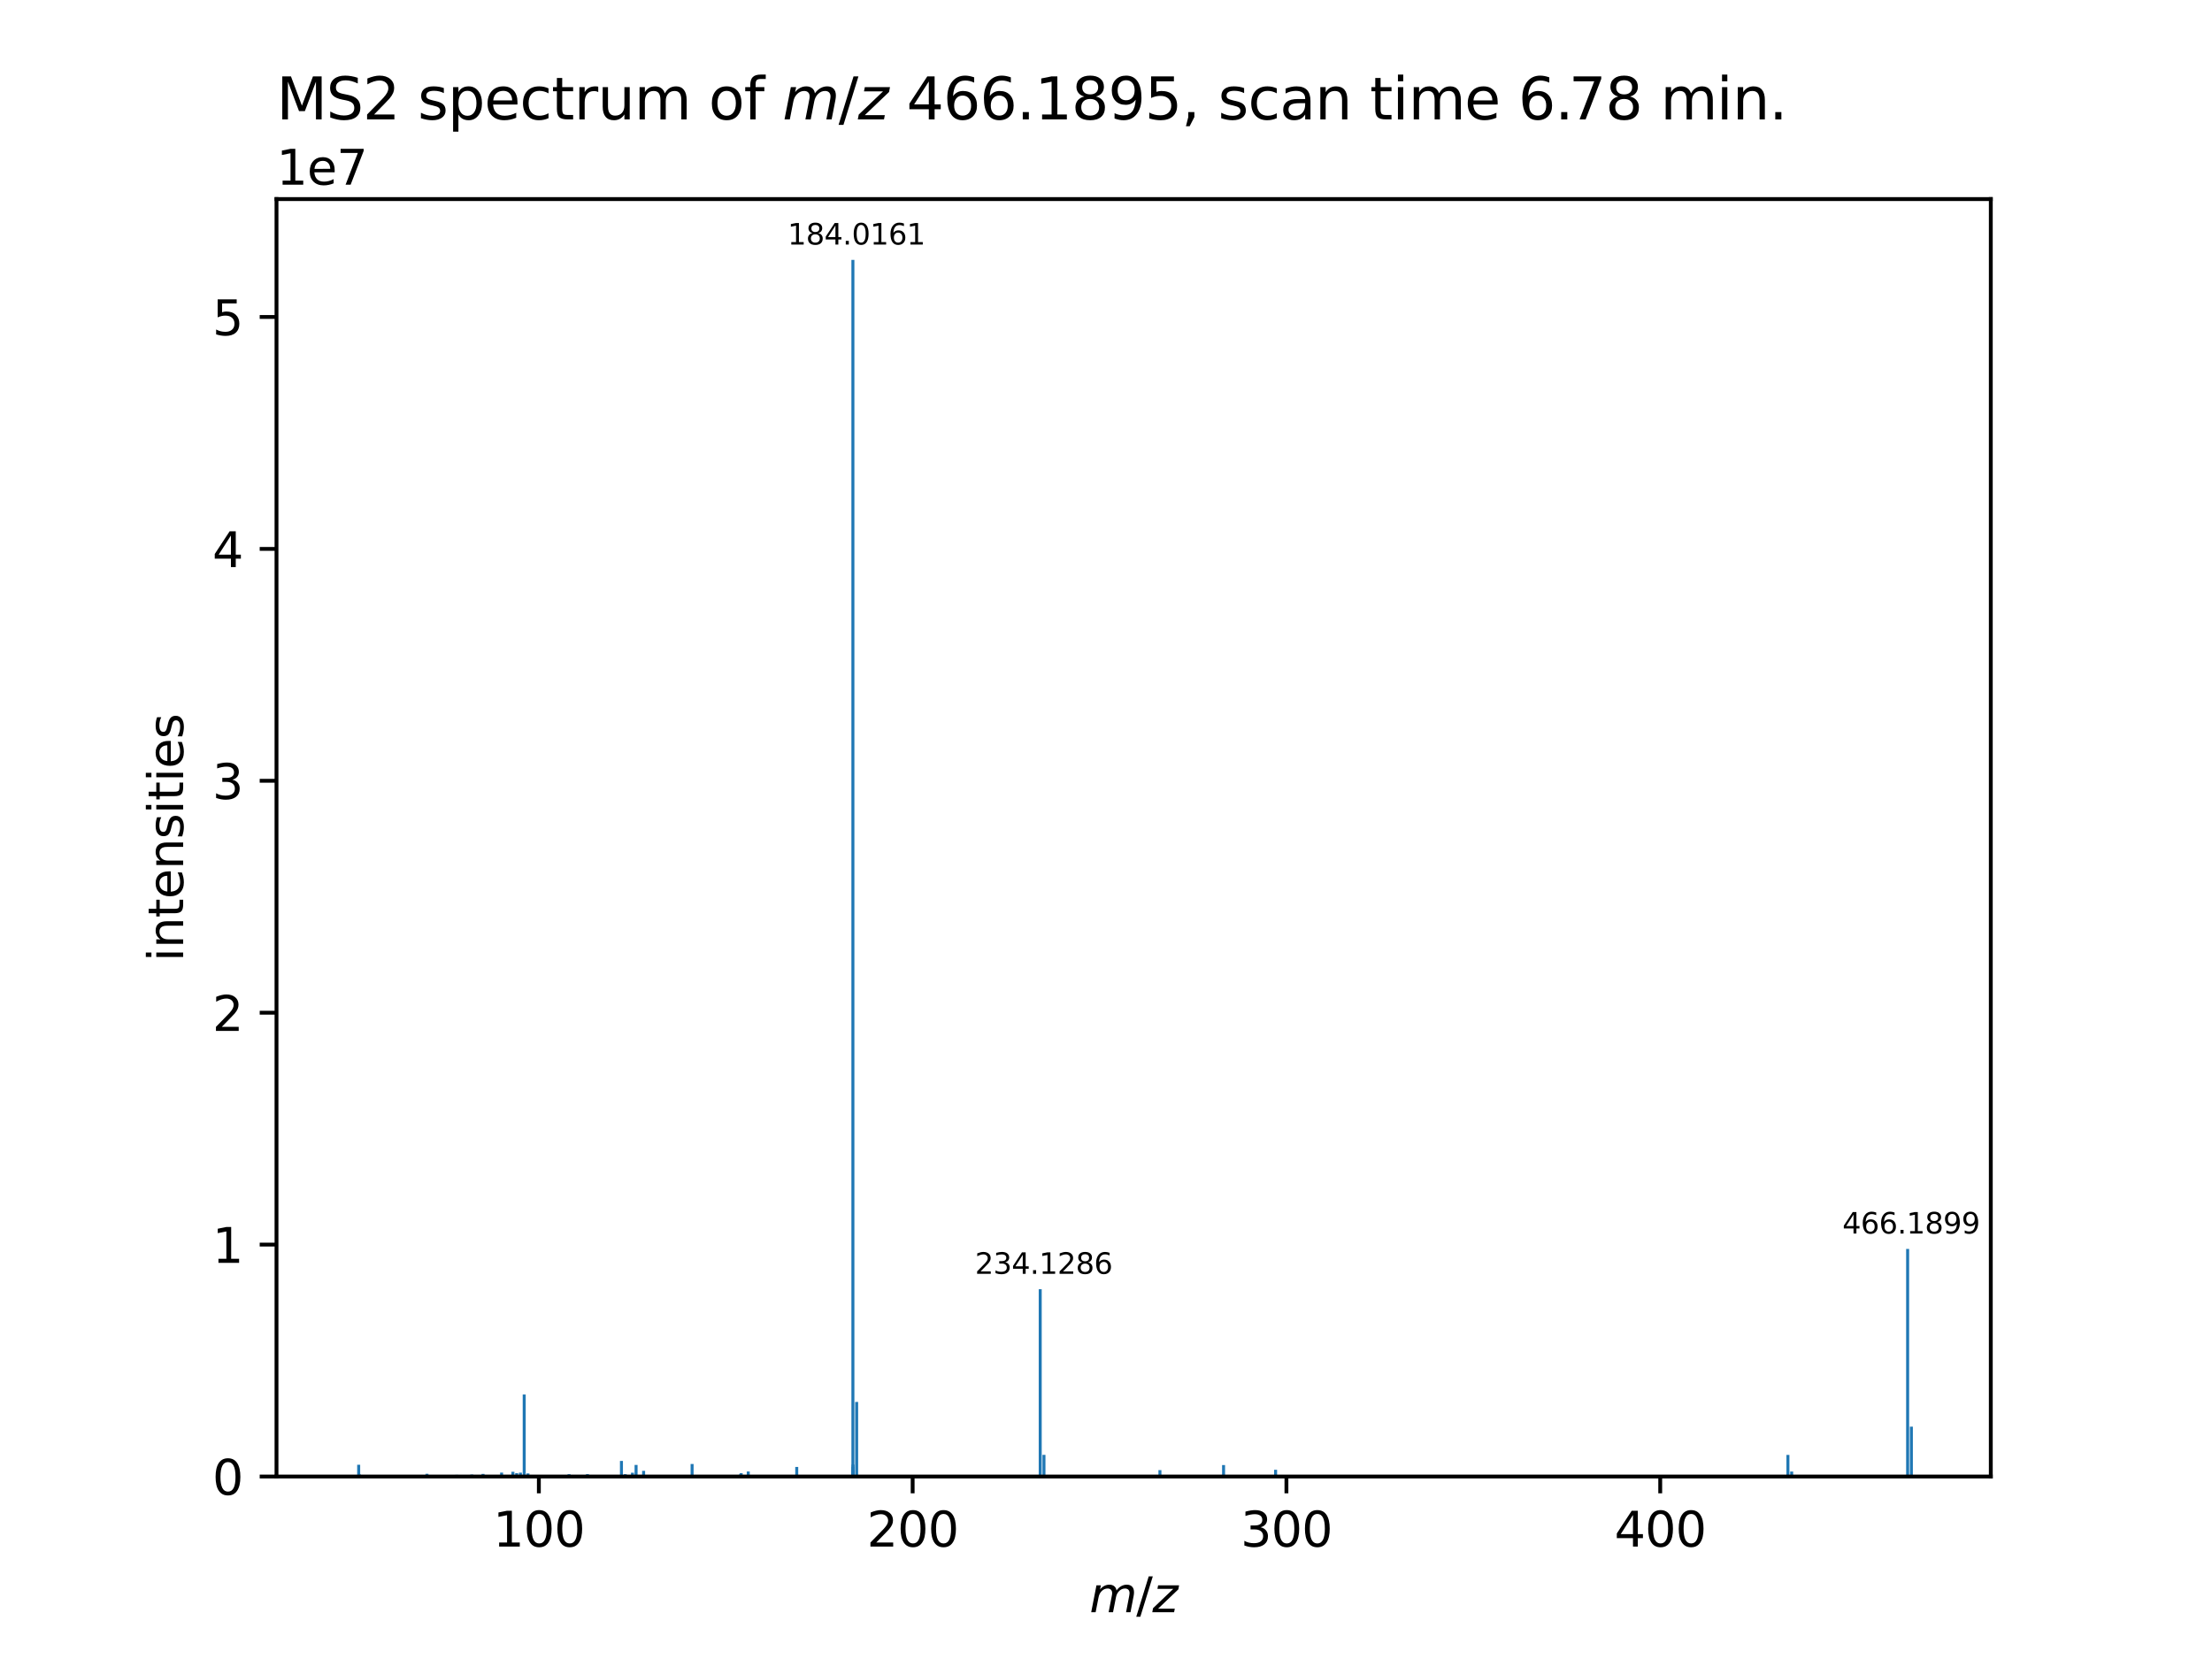 <?xml version="1.0" encoding="utf-8" standalone="no"?>
<!DOCTYPE svg PUBLIC "-//W3C//DTD SVG 1.1//EN"
  "http://www.w3.org/Graphics/SVG/1.1/DTD/svg11.dtd">
<svg xmlns:xlink="http://www.w3.org/1999/xlink" width="460.8pt" height="345.6pt" viewBox="0 0 460.8 345.6" xmlns="http://www.w3.org/2000/svg" version="1.1">
 <defs>
  <style type="text/css">*{stroke-linejoin: round; stroke-linecap: butt}</style>
 </defs>
 <g id="figure_1">
  <g id="patch_1">
   <path d="M 0 345.6 
L 460.8 345.6 
L 460.8 0 
L 0 0 
z
" style="fill: #ffffff"/>
  </g>
  <g id="axes_1">
   <g id="patch_2">
    <path d="M 57.6 307.584 
L 414.72 307.584 
L 414.72 41.472 
L 57.6 41.472 
z
" style="fill: #ffffff"/>
   </g>
   <g id="patch_3">
    <path d="M 73.833 307.584 
L 74.456 307.584 
L 74.456 307.467 
L 73.833 307.467 
z
" clip-path="url(#pee6595e616)" style="fill: #1f77b4"/>
   </g>
   <g id="patch_4">
    <path d="M 74.335 307.584 
L 74.958 307.584 
L 74.958 307.404 
L 74.335 307.404 
z
" clip-path="url(#pee6595e616)" style="fill: #1f77b4"/>
   </g>
   <g id="patch_5">
    <path d="M 74.409 307.584 
L 75.032 307.584 
L 75.032 305.133 
L 74.409 305.133 
z
" clip-path="url(#pee6595e616)" style="fill: #1f77b4"/>
   </g>
   <g id="patch_6">
    <path d="M 74.496 307.584 
L 75.119 307.584 
L 75.119 307.07 
L 74.496 307.07 
z
" clip-path="url(#pee6595e616)" style="fill: #1f77b4"/>
   </g>
   <g id="patch_7">
    <path d="M 86.288 307.584 
L 86.911 307.584 
L 86.911 307.43 
L 86.288 307.43 
z
" clip-path="url(#pee6595e616)" style="fill: #1f77b4"/>
   </g>
   <g id="patch_8">
    <path d="M 86.653 307.584 
L 87.276 307.584 
L 87.276 307.426 
L 86.653 307.426 
z
" clip-path="url(#pee6595e616)" style="fill: #1f77b4"/>
   </g>
   <g id="patch_9">
    <path d="M 87.064 307.584 
L 87.686 307.584 
L 87.686 307.416 
L 87.064 307.416 
z
" clip-path="url(#pee6595e616)" style="fill: #1f77b4"/>
   </g>
   <g id="patch_10">
    <path d="M 87.858 307.584 
L 88.481 307.584 
L 88.481 307.426 
L 87.858 307.426 
z
" clip-path="url(#pee6595e616)" style="fill: #1f77b4"/>
   </g>
   <g id="patch_11">
    <path d="M 88.633 307.584 
L 89.256 307.584 
L 89.256 307.016 
L 88.633 307.016 
z
" clip-path="url(#pee6595e616)" style="fill: #1f77b4"/>
   </g>
   <g id="patch_12">
    <path d="M 89.911 307.584 
L 90.534 307.584 
L 90.534 307.45 
L 89.911 307.45 
z
" clip-path="url(#pee6595e616)" style="fill: #1f77b4"/>
   </g>
   <g id="patch_13">
    <path d="M 93.727 307.584 
L 94.35 307.584 
L 94.35 307.403 
L 93.727 307.403 
z
" clip-path="url(#pee6595e616)" style="fill: #1f77b4"/>
   </g>
   <g id="patch_14">
    <path d="M 94.838 307.584 
L 95.461 307.584 
L 95.461 307.243 
L 94.838 307.243 
z
" clip-path="url(#pee6595e616)" style="fill: #1f77b4"/>
   </g>
   <g id="patch_15">
    <path d="M 96.407 307.584 
L 97.03 307.584 
L 97.03 307.414 
L 96.407 307.414 
z
" clip-path="url(#pee6595e616)" style="fill: #1f77b4"/>
   </g>
   <g id="patch_16">
    <path d="M 96.425 307.584 
L 97.048 307.584 
L 97.048 307.435 
L 96.425 307.435 
z
" clip-path="url(#pee6595e616)" style="fill: #1f77b4"/>
   </g>
   <g id="patch_17">
    <path d="M 97.192 307.584 
L 97.815 307.584 
L 97.815 307.406 
L 97.192 307.406 
z
" clip-path="url(#pee6595e616)" style="fill: #1f77b4"/>
   </g>
   <g id="patch_18">
    <path d="M 97.977 307.584 
L 98.6 307.584 
L 98.6 307.178 
L 97.977 307.178 
z
" clip-path="url(#pee6595e616)" style="fill: #1f77b4"/>
   </g>
   <g id="patch_19">
    <path d="M 100.312 307.584 
L 100.935 307.584 
L 100.935 307.043 
L 100.312 307.043 
z
" clip-path="url(#pee6595e616)" style="fill: #1f77b4"/>
   </g>
   <g id="patch_20">
    <path d="M 104.182 307.584 
L 104.805 307.584 
L 104.805 306.773 
L 104.182 306.773 
z
" clip-path="url(#pee6595e616)" style="fill: #1f77b4"/>
   </g>
   <g id="patch_21">
    <path d="M 105.751 307.584 
L 106.374 307.584 
L 106.374 307.291 
L 105.751 307.291 
z
" clip-path="url(#pee6595e616)" style="fill: #1f77b4"/>
   </g>
   <g id="patch_22">
    <path d="M 106.536 307.584 
L 107.159 307.584 
L 107.159 306.592 
L 106.536 306.592 
z
" clip-path="url(#pee6595e616)" style="fill: #1f77b4"/>
   </g>
   <g id="patch_23">
    <path d="M 107.321 307.584 
L 107.944 307.584 
L 107.944 306.886 
L 107.321 306.886 
z
" clip-path="url(#pee6595e616)" style="fill: #1f77b4"/>
   </g>
   <g id="patch_24">
    <path d="M 108.106 307.584 
L 108.729 307.584 
L 108.729 306.785 
L 108.106 306.785 
z
" clip-path="url(#pee6595e616)" style="fill: #1f77b4"/>
   </g>
   <g id="patch_25">
    <path d="M 108.89 307.584 
L 109.513 307.584 
L 109.513 290.495 
L 108.89 290.495 
z
" clip-path="url(#pee6595e616)" style="fill: #1f77b4"/>
   </g>
   <g id="patch_26">
    <path d="M 108.894 307.584 
L 109.517 307.584 
L 109.517 307.345 
L 108.894 307.345 
z
" clip-path="url(#pee6595e616)" style="fill: #1f77b4"/>
   </g>
   <g id="patch_27">
    <path d="M 109.672 307.584 
L 110.295 307.584 
L 110.295 306.937 
L 109.672 306.937 
z
" clip-path="url(#pee6595e616)" style="fill: #1f77b4"/>
   </g>
   <g id="patch_28">
    <path d="M 112.001 307.584 
L 112.624 307.584 
L 112.624 307.321 
L 112.001 307.321 
z
" clip-path="url(#pee6595e616)" style="fill: #1f77b4"/>
   </g>
   <g id="patch_29">
    <path d="M 118.234 307.584 
L 118.857 307.584 
L 118.857 307.107 
L 118.234 307.107 
z
" clip-path="url(#pee6595e616)" style="fill: #1f77b4"/>
   </g>
   <g id="patch_30">
    <path d="M 120.134 307.584 
L 120.757 307.584 
L 120.757 307.424 
L 120.134 307.424 
z
" clip-path="url(#pee6595e616)" style="fill: #1f77b4"/>
   </g>
   <g id="patch_31">
    <path d="M 122.067 307.584 
L 122.69 307.584 
L 122.69 307.086 
L 122.067 307.086 
z
" clip-path="url(#pee6595e616)" style="fill: #1f77b4"/>
   </g>
   <g id="patch_32">
    <path d="M 122.914 307.584 
L 123.537 307.584 
L 123.537 307.351 
L 122.914 307.351 
z
" clip-path="url(#pee6595e616)" style="fill: #1f77b4"/>
   </g>
   <g id="patch_33">
    <path d="M 124.792 307.584 
L 125.415 307.584 
L 125.415 307.4 
L 124.792 307.4 
z
" clip-path="url(#pee6595e616)" style="fill: #1f77b4"/>
   </g>
   <g id="patch_34">
    <path d="M 127.55 307.584 
L 128.173 307.584 
L 128.173 307.269 
L 127.55 307.269 
z
" clip-path="url(#pee6595e616)" style="fill: #1f77b4"/>
   </g>
   <g id="patch_35">
    <path d="M 129.141 307.584 
L 129.764 307.584 
L 129.764 307.34 
L 129.141 307.34 
z
" clip-path="url(#pee6595e616)" style="fill: #1f77b4"/>
   </g>
   <g id="patch_36">
    <path d="M 129.148 307.584 
L 129.771 307.584 
L 129.771 304.333 
L 129.148 304.333 
z
" clip-path="url(#pee6595e616)" style="fill: #1f77b4"/>
   </g>
   <g id="patch_37">
    <path d="M 129.933 307.584 
L 130.556 307.584 
L 130.556 307.102 
L 129.933 307.102 
z
" clip-path="url(#pee6595e616)" style="fill: #1f77b4"/>
   </g>
   <g id="patch_38">
    <path d="M 131.44 307.584 
L 132.063 307.584 
L 132.063 306.799 
L 131.44 306.799 
z
" clip-path="url(#pee6595e616)" style="fill: #1f77b4"/>
   </g>
   <g id="patch_39">
    <path d="M 132.195 307.584 
L 132.818 307.584 
L 132.818 305.174 
L 132.195 305.174 
z
" clip-path="url(#pee6595e616)" style="fill: #1f77b4"/>
   </g>
   <g id="patch_40">
    <path d="M 133.765 307.584 
L 134.388 307.584 
L 134.388 306.399 
L 133.765 306.399 
z
" clip-path="url(#pee6595e616)" style="fill: #1f77b4"/>
   </g>
   <g id="patch_41">
    <path d="M 133.828 307.584 
L 134.451 307.584 
L 134.451 307.344 
L 133.828 307.344 
z
" clip-path="url(#pee6595e616)" style="fill: #1f77b4"/>
   </g>
   <g id="patch_42">
    <path d="M 143.171 307.584 
L 143.794 307.584 
L 143.794 307.359 
L 143.171 307.359 
z
" clip-path="url(#pee6595e616)" style="fill: #1f77b4"/>
   </g>
   <g id="patch_43">
    <path d="M 143.865 307.584 
L 144.488 307.584 
L 144.488 304.971 
L 143.865 304.971 
z
" clip-path="url(#pee6595e616)" style="fill: #1f77b4"/>
   </g>
   <g id="patch_44">
    <path d="M 146.22 307.584 
L 146.843 307.584 
L 146.843 307.366 
L 146.22 307.366 
z
" clip-path="url(#pee6595e616)" style="fill: #1f77b4"/>
   </g>
   <g id="patch_45">
    <path d="M 151.26 307.584 
L 151.883 307.584 
L 151.883 307.421 
L 151.26 307.421 
z
" clip-path="url(#pee6595e616)" style="fill: #1f77b4"/>
   </g>
   <g id="patch_46">
    <path d="M 153.267 307.584 
L 153.89 307.584 
L 153.89 307.293 
L 153.267 307.293 
z
" clip-path="url(#pee6595e616)" style="fill: #1f77b4"/>
   </g>
   <g id="patch_47">
    <path d="M 153.994 307.584 
L 154.617 307.584 
L 154.617 307.063 
L 153.994 307.063 
z
" clip-path="url(#pee6595e616)" style="fill: #1f77b4"/>
   </g>
   <g id="patch_48">
    <path d="M 154.086 307.584 
L 154.708 307.584 
L 154.708 306.879 
L 154.086 306.879 
z
" clip-path="url(#pee6595e616)" style="fill: #1f77b4"/>
   </g>
   <g id="patch_49">
    <path d="M 155.564 307.584 
L 156.186 307.584 
L 156.186 306.539 
L 155.564 306.539 
z
" clip-path="url(#pee6595e616)" style="fill: #1f77b4"/>
   </g>
   <g id="patch_50">
    <path d="M 165.664 307.584 
L 166.287 307.584 
L 166.287 305.589 
L 165.664 305.589 
z
" clip-path="url(#pee6595e616)" style="fill: #1f77b4"/>
   </g>
   <g id="patch_51">
    <path d="M 174.524 307.584 
L 175.147 307.584 
L 175.147 307.412 
L 174.524 307.412 
z
" clip-path="url(#pee6595e616)" style="fill: #1f77b4"/>
   </g>
   <g id="patch_52">
    <path d="M 177.321 307.584 
L 177.944 307.584 
L 177.944 307.251 
L 177.321 307.251 
z
" clip-path="url(#pee6595e616)" style="fill: #1f77b4"/>
   </g>
   <g id="patch_53">
    <path d="M 177.329 307.584 
L 177.952 307.584 
L 177.952 307.08 
L 177.329 307.08 
z
" clip-path="url(#pee6595e616)" style="fill: #1f77b4"/>
   </g>
   <g id="patch_54">
    <path d="M 177.336 307.584 
L 177.959 307.584 
L 177.959 305.568 
L 177.336 305.568 
z
" clip-path="url(#pee6595e616)" style="fill: #1f77b4"/>
   </g>
   <g id="patch_55">
    <path d="M 177.363 307.584 
L 177.986 307.584 
L 177.986 54.144 
L 177.363 54.144 
z
" clip-path="url(#pee6595e616)" style="fill: #1f77b4"/>
   </g>
   <g id="patch_56">
    <path d="M 177.383 307.584 
L 178.006 307.584 
L 178.006 305.103 
L 177.383 305.103 
z
" clip-path="url(#pee6595e616)" style="fill: #1f77b4"/>
   </g>
   <g id="patch_57">
    <path d="M 177.389 307.584 
L 178.012 307.584 
L 178.012 306.203 
L 177.389 306.203 
z
" clip-path="url(#pee6595e616)" style="fill: #1f77b4"/>
   </g>
   <g id="patch_58">
    <path d="M 177.397 307.584 
L 178.02 307.584 
L 178.02 306.994 
L 177.397 306.994 
z
" clip-path="url(#pee6595e616)" style="fill: #1f77b4"/>
   </g>
   <g id="patch_59">
    <path d="M 178.144 307.584 
L 178.767 307.584 
L 178.767 292.043 
L 178.144 292.043 
z
" clip-path="url(#pee6595e616)" style="fill: #1f77b4"/>
   </g>
   <g id="patch_60">
    <path d="M 190.621 307.584 
L 191.244 307.584 
L 191.244 307.394 
L 190.621 307.394 
z
" clip-path="url(#pee6595e616)" style="fill: #1f77b4"/>
   </g>
   <g id="patch_61">
    <path d="M 216.384 307.584 
L 217.007 307.584 
L 217.007 268.565 
L 216.384 268.565 
z
" clip-path="url(#pee6595e616)" style="fill: #1f77b4"/>
   </g>
   <g id="patch_62">
    <path d="M 217.165 307.584 
L 217.788 307.584 
L 217.788 303.073 
L 217.165 303.073 
z
" clip-path="url(#pee6595e616)" style="fill: #1f77b4"/>
   </g>
   <g id="patch_63">
    <path d="M 219.494 307.584 
L 220.117 307.584 
L 220.117 307.389 
L 219.494 307.389 
z
" clip-path="url(#pee6595e616)" style="fill: #1f77b4"/>
   </g>
   <g id="patch_64">
    <path d="M 241.322 307.584 
L 241.945 307.584 
L 241.945 306.253 
L 241.322 306.253 
z
" clip-path="url(#pee6595e616)" style="fill: #1f77b4"/>
   </g>
   <g id="patch_65">
    <path d="M 242.104 307.584 
L 242.727 307.584 
L 242.727 307.336 
L 242.104 307.336 
z
" clip-path="url(#pee6595e616)" style="fill: #1f77b4"/>
   </g>
   <g id="patch_66">
    <path d="M 254.58 307.584 
L 255.203 307.584 
L 255.203 305.196 
L 254.58 305.196 
z
" clip-path="url(#pee6595e616)" style="fill: #1f77b4"/>
   </g>
   <g id="patch_67">
    <path d="M 254.602 307.584 
L 255.225 307.584 
L 255.225 307.291 
L 254.602 307.291 
z
" clip-path="url(#pee6595e616)" style="fill: #1f77b4"/>
   </g>
   <g id="patch_68">
    <path d="M 255.362 307.584 
L 255.985 307.584 
L 255.985 307.386 
L 255.362 307.386 
z
" clip-path="url(#pee6595e616)" style="fill: #1f77b4"/>
   </g>
   <g id="patch_69">
    <path d="M 265.418 307.584 
L 266.041 307.584 
L 266.041 306.177 
L 265.418 306.177 
z
" clip-path="url(#pee6595e616)" style="fill: #1f77b4"/>
   </g>
   <g id="patch_70">
    <path d="M 372.146 307.584 
L 372.769 307.584 
L 372.769 303.087 
L 372.146 303.087 
z
" clip-path="url(#pee6595e616)" style="fill: #1f77b4"/>
   </g>
   <g id="patch_71">
    <path d="M 372.929 307.584 
L 373.552 307.584 
L 373.552 306.543 
L 372.929 306.543 
z
" clip-path="url(#pee6595e616)" style="fill: #1f77b4"/>
   </g>
   <g id="patch_72">
    <path d="M 397.083 307.584 
L 397.706 307.584 
L 397.706 260.174 
L 397.083 260.174 
z
" clip-path="url(#pee6595e616)" style="fill: #1f77b4"/>
   </g>
   <g id="patch_73">
    <path d="M 397.786 307.584 
L 398.409 307.584 
L 398.409 307.341 
L 397.786 307.341 
z
" clip-path="url(#pee6595e616)" style="fill: #1f77b4"/>
   </g>
   <g id="patch_74">
    <path d="M 397.864 307.584 
L 398.487 307.584 
L 398.487 297.202 
L 397.864 297.202 
z
" clip-path="url(#pee6595e616)" style="fill: #1f77b4"/>
   </g>
   <g id="matplotlib.axis_1">
    <g id="xtick_1">
     <g id="line2d_1">
      <defs>
       <path id="m89fa53616a" d="M 0 0 
L 0 3.5 
" style="stroke: #000000; stroke-width: 0.8"/>
      </defs>
      <g>
       <use xlink:href="#m89fa53616a" x="112.253" y="307.584" style="stroke: #000000; stroke-width: 0.8"/>
      </g>
     </g>
     <g id="text_1">
      <!-- 100 -->
      <g transform="translate(102.71 322.182) scale(0.1 -0.1)">
       <defs>
        <path id="DejaVuSans-31" d="M 794 531 
L 1825 531 
L 1825 4091 
L 703 3866 
L 703 4441 
L 1819 4666 
L 2450 4666 
L 2450 531 
L 3481 531 
L 3481 0 
L 794 0 
L 794 531 
z
" transform="scale(0.016)"/>
        <path id="DejaVuSans-30" d="M 2034 4250 
Q 1547 4250 1301 3770 
Q 1056 3291 1056 2328 
Q 1056 1369 1301 889 
Q 1547 409 2034 409 
Q 2525 409 2770 889 
Q 3016 1369 3016 2328 
Q 3016 3291 2770 3770 
Q 2525 4250 2034 4250 
z
M 2034 4750 
Q 2819 4750 3233 4129 
Q 3647 3509 3647 2328 
Q 3647 1150 3233 529 
Q 2819 -91 2034 -91 
Q 1250 -91 836 529 
Q 422 1150 422 2328 
Q 422 3509 836 4129 
Q 1250 4750 2034 4750 
z
" transform="scale(0.016)"/>
       </defs>
       <use xlink:href="#DejaVuSans-31"/>
       <use xlink:href="#DejaVuSans-30" x="63.623"/>
       <use xlink:href="#DejaVuSans-30" x="127.246"/>
      </g>
     </g>
    </g>
    <g id="xtick_2">
     <g id="line2d_2">
      <g>
       <use xlink:href="#m89fa53616a" x="190.12" y="307.584" style="stroke: #000000; stroke-width: 0.8"/>
      </g>
     </g>
     <g id="text_2">
      <!-- 200 -->
      <g transform="translate(180.577 322.182) scale(0.1 -0.1)">
       <defs>
        <path id="DejaVuSans-32" d="M 1228 531 
L 3431 531 
L 3431 0 
L 469 0 
L 469 531 
Q 828 903 1448 1529 
Q 2069 2156 2228 2338 
Q 2531 2678 2651 2914 
Q 2772 3150 2772 3378 
Q 2772 3750 2511 3984 
Q 2250 4219 1831 4219 
Q 1534 4219 1204 4116 
Q 875 4013 500 3803 
L 500 4441 
Q 881 4594 1212 4672 
Q 1544 4750 1819 4750 
Q 2544 4750 2975 4387 
Q 3406 4025 3406 3419 
Q 3406 3131 3298 2873 
Q 3191 2616 2906 2266 
Q 2828 2175 2409 1742 
Q 1991 1309 1228 531 
z
" transform="scale(0.016)"/>
       </defs>
       <use xlink:href="#DejaVuSans-32"/>
       <use xlink:href="#DejaVuSans-30" x="63.623"/>
       <use xlink:href="#DejaVuSans-30" x="127.246"/>
      </g>
     </g>
    </g>
    <g id="xtick_3">
     <g id="line2d_3">
      <g>
       <use xlink:href="#m89fa53616a" x="267.987" y="307.584" style="stroke: #000000; stroke-width: 0.8"/>
      </g>
     </g>
     <g id="text_3">
      <!-- 300 -->
      <g transform="translate(258.444 322.182) scale(0.1 -0.1)">
       <defs>
        <path id="DejaVuSans-33" d="M 2597 2516 
Q 3050 2419 3304 2112 
Q 3559 1806 3559 1356 
Q 3559 666 3084 287 
Q 2609 -91 1734 -91 
Q 1441 -91 1130 -33 
Q 819 25 488 141 
L 488 750 
Q 750 597 1062 519 
Q 1375 441 1716 441 
Q 2309 441 2620 675 
Q 2931 909 2931 1356 
Q 2931 1769 2642 2001 
Q 2353 2234 1838 2234 
L 1294 2234 
L 1294 2753 
L 1863 2753 
Q 2328 2753 2575 2939 
Q 2822 3125 2822 3475 
Q 2822 3834 2567 4026 
Q 2313 4219 1838 4219 
Q 1578 4219 1281 4162 
Q 984 4106 628 3988 
L 628 4550 
Q 988 4650 1302 4700 
Q 1616 4750 1894 4750 
Q 2613 4750 3031 4423 
Q 3450 4097 3450 3541 
Q 3450 3153 3228 2886 
Q 3006 2619 2597 2516 
z
" transform="scale(0.016)"/>
       </defs>
       <use xlink:href="#DejaVuSans-33"/>
       <use xlink:href="#DejaVuSans-30" x="63.623"/>
       <use xlink:href="#DejaVuSans-30" x="127.246"/>
      </g>
     </g>
    </g>
    <g id="xtick_4">
     <g id="line2d_4">
      <g>
       <use xlink:href="#m89fa53616a" x="345.855" y="307.584" style="stroke: #000000; stroke-width: 0.8"/>
      </g>
     </g>
     <g id="text_4">
      <!-- 400 -->
      <g transform="translate(336.311 322.182) scale(0.1 -0.1)">
       <defs>
        <path id="DejaVuSans-34" d="M 2419 4116 
L 825 1625 
L 2419 1625 
L 2419 4116 
z
M 2253 4666 
L 3047 4666 
L 3047 1625 
L 3713 1625 
L 3713 1100 
L 3047 1100 
L 3047 0 
L 2419 0 
L 2419 1100 
L 313 1100 
L 313 1709 
L 2253 4666 
z
" transform="scale(0.016)"/>
       </defs>
       <use xlink:href="#DejaVuSans-34"/>
       <use xlink:href="#DejaVuSans-30" x="63.623"/>
       <use xlink:href="#DejaVuSans-30" x="127.246"/>
      </g>
     </g>
    </g>
    <g id="text_5">
     <!-- ${m/z}$ -->
     <g transform="translate(226.96 335.861) scale(0.1 -0.1)">
      <defs>
       <path id="DejaVuSans-Oblique-6d" d="M 5747 2113 
L 5338 0 
L 4763 0 
L 5166 2094 
Q 5191 2228 5203 2325 
Q 5216 2422 5216 2491 
Q 5216 2772 5059 2928 
Q 4903 3084 4622 3084 
Q 4203 3084 3875 2770 
Q 3547 2456 3450 1953 
L 3066 0 
L 2491 0 
L 2900 2094 
Q 2925 2209 2937 2307 
Q 2950 2406 2950 2484 
Q 2950 2769 2794 2926 
Q 2638 3084 2363 3084 
Q 1938 3084 1609 2770 
Q 1281 2456 1184 1953 
L 800 0 
L 225 0 
L 909 3500 
L 1484 3500 
L 1375 2956 
Q 1609 3263 1923 3423 
Q 2238 3584 2597 3584 
Q 2978 3584 3223 3384 
Q 3469 3184 3519 2828 
Q 3781 3197 4126 3390 
Q 4472 3584 4856 3584 
Q 5306 3584 5551 3325 
Q 5797 3066 5797 2591 
Q 5797 2488 5784 2364 
Q 5772 2241 5747 2113 
z
" transform="scale(0.016)"/>
       <path id="DejaVuSans-2f" d="M 1625 4666 
L 2156 4666 
L 531 -594 
L 0 -594 
L 1625 4666 
z
" transform="scale(0.016)"/>
       <path id="DejaVuSans-Oblique-7a" d="M 744 3500 
L 3475 3500 
L 3372 2975 
L 738 459 
L 2913 459 
L 2822 0 
L -19 0 
L 84 525 
L 2719 3041 
L 653 3041 
L 744 3500 
z
" transform="scale(0.016)"/>
      </defs>
      <use xlink:href="#DejaVuSans-Oblique-6d" transform="translate(0 0.094)"/>
      <use xlink:href="#DejaVuSans-2f" transform="translate(97.412 0.094)"/>
      <use xlink:href="#DejaVuSans-Oblique-7a" transform="translate(131.104 0.094)"/>
     </g>
    </g>
   </g>
   <g id="matplotlib.axis_2">
    <g id="ytick_1">
     <g id="line2d_5">
      <defs>
       <path id="m395b5bbc0b" d="M 0 0 
L -3.5 0 
" style="stroke: #000000; stroke-width: 0.8"/>
      </defs>
      <g>
       <use xlink:href="#m395b5bbc0b" x="57.6" y="307.584" style="stroke: #000000; stroke-width: 0.8"/>
      </g>
     </g>
     <g id="text_6">
      <!-- 0 -->
      <g transform="translate(44.237 311.383) scale(0.1 -0.1)">
       <use xlink:href="#DejaVuSans-30"/>
      </g>
     </g>
    </g>
    <g id="ytick_2">
     <g id="line2d_6">
      <g>
       <use xlink:href="#m395b5bbc0b" x="57.6" y="259.273" style="stroke: #000000; stroke-width: 0.8"/>
      </g>
     </g>
     <g id="text_7">
      <!-- 1 -->
      <g transform="translate(44.237 263.073) scale(0.1 -0.1)">
       <use xlink:href="#DejaVuSans-31"/>
      </g>
     </g>
    </g>
    <g id="ytick_3">
     <g id="line2d_7">
      <g>
       <use xlink:href="#m395b5bbc0b" x="57.6" y="210.963" style="stroke: #000000; stroke-width: 0.8"/>
      </g>
     </g>
     <g id="text_8">
      <!-- 2 -->
      <g transform="translate(44.237 214.762) scale(0.1 -0.1)">
       <use xlink:href="#DejaVuSans-32"/>
      </g>
     </g>
    </g>
    <g id="ytick_4">
     <g id="line2d_8">
      <g>
       <use xlink:href="#m395b5bbc0b" x="57.6" y="162.652" style="stroke: #000000; stroke-width: 0.8"/>
      </g>
     </g>
     <g id="text_9">
      <!-- 3 -->
      <g transform="translate(44.237 166.451) scale(0.1 -0.1)">
       <use xlink:href="#DejaVuSans-33"/>
      </g>
     </g>
    </g>
    <g id="ytick_5">
     <g id="line2d_9">
      <g>
       <use xlink:href="#m395b5bbc0b" x="57.6" y="114.341" style="stroke: #000000; stroke-width: 0.8"/>
      </g>
     </g>
     <g id="text_10">
      <!-- 4 -->
      <g transform="translate(44.237 118.14) scale(0.1 -0.1)">
       <use xlink:href="#DejaVuSans-34"/>
      </g>
     </g>
    </g>
    <g id="ytick_6">
     <g id="line2d_10">
      <g>
       <use xlink:href="#m395b5bbc0b" x="57.6" y="66.031" style="stroke: #000000; stroke-width: 0.8"/>
      </g>
     </g>
     <g id="text_11">
      <!-- 5 -->
      <g transform="translate(44.237 69.83) scale(0.1 -0.1)">
       <defs>
        <path id="DejaVuSans-35" d="M 691 4666 
L 3169 4666 
L 3169 4134 
L 1269 4134 
L 1269 2991 
Q 1406 3038 1543 3061 
Q 1681 3084 1819 3084 
Q 2600 3084 3056 2656 
Q 3513 2228 3513 1497 
Q 3513 744 3044 326 
Q 2575 -91 1722 -91 
Q 1428 -91 1123 -41 
Q 819 9 494 109 
L 494 744 
Q 775 591 1075 516 
Q 1375 441 1709 441 
Q 2250 441 2565 725 
Q 2881 1009 2881 1497 
Q 2881 1984 2565 2268 
Q 2250 2553 1709 2553 
Q 1456 2553 1204 2497 
Q 953 2441 691 2322 
L 691 4666 
z
" transform="scale(0.016)"/>
       </defs>
       <use xlink:href="#DejaVuSans-35"/>
      </g>
     </g>
    </g>
    <g id="text_12">
     <!-- intensities -->
     <g transform="translate(38.158 200.315) rotate(-90) scale(0.1 -0.1)">
      <defs>
       <path id="DejaVuSans-69" d="M 603 3500 
L 1178 3500 
L 1178 0 
L 603 0 
L 603 3500 
z
M 603 4863 
L 1178 4863 
L 1178 4134 
L 603 4134 
L 603 4863 
z
" transform="scale(0.016)"/>
       <path id="DejaVuSans-6e" d="M 3513 2113 
L 3513 0 
L 2938 0 
L 2938 2094 
Q 2938 2591 2744 2837 
Q 2550 3084 2163 3084 
Q 1697 3084 1428 2787 
Q 1159 2491 1159 1978 
L 1159 0 
L 581 0 
L 581 3500 
L 1159 3500 
L 1159 2956 
Q 1366 3272 1645 3428 
Q 1925 3584 2291 3584 
Q 2894 3584 3203 3211 
Q 3513 2838 3513 2113 
z
" transform="scale(0.016)"/>
       <path id="DejaVuSans-74" d="M 1172 4494 
L 1172 3500 
L 2356 3500 
L 2356 3053 
L 1172 3053 
L 1172 1153 
Q 1172 725 1289 603 
Q 1406 481 1766 481 
L 2356 481 
L 2356 0 
L 1766 0 
Q 1100 0 847 248 
Q 594 497 594 1153 
L 594 3053 
L 172 3053 
L 172 3500 
L 594 3500 
L 594 4494 
L 1172 4494 
z
" transform="scale(0.016)"/>
       <path id="DejaVuSans-65" d="M 3597 1894 
L 3597 1613 
L 953 1613 
Q 991 1019 1311 708 
Q 1631 397 2203 397 
Q 2534 397 2845 478 
Q 3156 559 3463 722 
L 3463 178 
Q 3153 47 2828 -22 
Q 2503 -91 2169 -91 
Q 1331 -91 842 396 
Q 353 884 353 1716 
Q 353 2575 817 3079 
Q 1281 3584 2069 3584 
Q 2775 3584 3186 3129 
Q 3597 2675 3597 1894 
z
M 3022 2063 
Q 3016 2534 2758 2815 
Q 2500 3097 2075 3097 
Q 1594 3097 1305 2825 
Q 1016 2553 972 2059 
L 3022 2063 
z
" transform="scale(0.016)"/>
       <path id="DejaVuSans-73" d="M 2834 3397 
L 2834 2853 
Q 2591 2978 2328 3040 
Q 2066 3103 1784 3103 
Q 1356 3103 1142 2972 
Q 928 2841 928 2578 
Q 928 2378 1081 2264 
Q 1234 2150 1697 2047 
L 1894 2003 
Q 2506 1872 2764 1633 
Q 3022 1394 3022 966 
Q 3022 478 2636 193 
Q 2250 -91 1575 -91 
Q 1294 -91 989 -36 
Q 684 19 347 128 
L 347 722 
Q 666 556 975 473 
Q 1284 391 1588 391 
Q 1994 391 2212 530 
Q 2431 669 2431 922 
Q 2431 1156 2273 1281 
Q 2116 1406 1581 1522 
L 1381 1569 
Q 847 1681 609 1914 
Q 372 2147 372 2553 
Q 372 3047 722 3315 
Q 1072 3584 1716 3584 
Q 2034 3584 2315 3537 
Q 2597 3491 2834 3397 
z
" transform="scale(0.016)"/>
      </defs>
      <use xlink:href="#DejaVuSans-69"/>
      <use xlink:href="#DejaVuSans-6e" x="27.783"/>
      <use xlink:href="#DejaVuSans-74" x="91.162"/>
      <use xlink:href="#DejaVuSans-65" x="130.371"/>
      <use xlink:href="#DejaVuSans-6e" x="191.895"/>
      <use xlink:href="#DejaVuSans-73" x="255.273"/>
      <use xlink:href="#DejaVuSans-69" x="307.373"/>
      <use xlink:href="#DejaVuSans-74" x="335.156"/>
      <use xlink:href="#DejaVuSans-69" x="374.365"/>
      <use xlink:href="#DejaVuSans-65" x="402.148"/>
      <use xlink:href="#DejaVuSans-73" x="463.672"/>
     </g>
    </g>
    <g id="text_13">
     <!-- 1e7 -->
     <g transform="translate(57.6 38.472) scale(0.1 -0.1)">
      <defs>
       <path id="DejaVuSans-37" d="M 525 4666 
L 3525 4666 
L 3525 4397 
L 1831 0 
L 1172 0 
L 2766 4134 
L 525 4134 
L 525 4666 
z
" transform="scale(0.016)"/>
      </defs>
      <use xlink:href="#DejaVuSans-31"/>
      <use xlink:href="#DejaVuSans-65" x="63.623"/>
      <use xlink:href="#DejaVuSans-37" x="125.146"/>
     </g>
    </g>
   </g>
   <g id="patch_75">
    <path d="M 57.6 307.584 
L 57.6 41.472 
" style="fill: none; stroke: #000000; stroke-width: 0.8; stroke-linejoin: miter; stroke-linecap: square"/>
   </g>
   <g id="patch_76">
    <path d="M 414.72 307.584 
L 414.72 41.472 
" style="fill: none; stroke: #000000; stroke-width: 0.8; stroke-linejoin: miter; stroke-linecap: square"/>
   </g>
   <g id="patch_77">
    <path d="M 57.6 307.584 
L 414.72 307.584 
" style="fill: none; stroke: #000000; stroke-width: 0.8; stroke-linejoin: miter; stroke-linecap: square"/>
   </g>
   <g id="patch_78">
    <path d="M 57.6 41.472 
L 414.72 41.472 
" style="fill: none; stroke: #000000; stroke-width: 0.8; stroke-linejoin: miter; stroke-linecap: square"/>
   </g>
   <g id="text_14">
    <!-- 184.0161 -->
    <g transform="translate(164.08 50.94) scale(0.06 -0.06)">
     <defs>
      <path id="DejaVuSans-38" d="M 2034 2216 
Q 1584 2216 1326 1975 
Q 1069 1734 1069 1313 
Q 1069 891 1326 650 
Q 1584 409 2034 409 
Q 2484 409 2743 651 
Q 3003 894 3003 1313 
Q 3003 1734 2745 1975 
Q 2488 2216 2034 2216 
z
M 1403 2484 
Q 997 2584 770 2862 
Q 544 3141 544 3541 
Q 544 4100 942 4425 
Q 1341 4750 2034 4750 
Q 2731 4750 3128 4425 
Q 3525 4100 3525 3541 
Q 3525 3141 3298 2862 
Q 3072 2584 2669 2484 
Q 3125 2378 3379 2068 
Q 3634 1759 3634 1313 
Q 3634 634 3220 271 
Q 2806 -91 2034 -91 
Q 1263 -91 848 271 
Q 434 634 434 1313 
Q 434 1759 690 2068 
Q 947 2378 1403 2484 
z
M 1172 3481 
Q 1172 3119 1398 2916 
Q 1625 2713 2034 2713 
Q 2441 2713 2670 2916 
Q 2900 3119 2900 3481 
Q 2900 3844 2670 4047 
Q 2441 4250 2034 4250 
Q 1625 4250 1398 4047 
Q 1172 3844 1172 3481 
z
" transform="scale(0.016)"/>
      <path id="DejaVuSans-2e" d="M 684 794 
L 1344 794 
L 1344 0 
L 684 0 
L 684 794 
z
" transform="scale(0.016)"/>
      <path id="DejaVuSans-36" d="M 2113 2584 
Q 1688 2584 1439 2293 
Q 1191 2003 1191 1497 
Q 1191 994 1439 701 
Q 1688 409 2113 409 
Q 2538 409 2786 701 
Q 3034 994 3034 1497 
Q 3034 2003 2786 2293 
Q 2538 2584 2113 2584 
z
M 3366 4563 
L 3366 3988 
Q 3128 4100 2886 4159 
Q 2644 4219 2406 4219 
Q 1781 4219 1451 3797 
Q 1122 3375 1075 2522 
Q 1259 2794 1537 2939 
Q 1816 3084 2150 3084 
Q 2853 3084 3261 2657 
Q 3669 2231 3669 1497 
Q 3669 778 3244 343 
Q 2819 -91 2113 -91 
Q 1303 -91 875 529 
Q 447 1150 447 2328 
Q 447 3434 972 4092 
Q 1497 4750 2381 4750 
Q 2619 4750 2861 4703 
Q 3103 4656 3366 4563 
z
" transform="scale(0.016)"/>
     </defs>
     <use xlink:href="#DejaVuSans-31"/>
     <use xlink:href="#DejaVuSans-38" x="63.623"/>
     <use xlink:href="#DejaVuSans-34" x="127.246"/>
     <use xlink:href="#DejaVuSans-2e" x="190.869"/>
     <use xlink:href="#DejaVuSans-30" x="222.656"/>
     <use xlink:href="#DejaVuSans-31" x="286.279"/>
     <use xlink:href="#DejaVuSans-36" x="349.902"/>
     <use xlink:href="#DejaVuSans-31" x="413.525"/>
    </g>
   </g>
   <g id="text_15">
    <!-- 234.1286 -->
    <g transform="translate(203.101 265.36) scale(0.06 -0.06)">
     <use xlink:href="#DejaVuSans-32"/>
     <use xlink:href="#DejaVuSans-33" x="63.623"/>
     <use xlink:href="#DejaVuSans-34" x="127.246"/>
     <use xlink:href="#DejaVuSans-2e" x="190.869"/>
     <use xlink:href="#DejaVuSans-31" x="222.656"/>
     <use xlink:href="#DejaVuSans-32" x="286.279"/>
     <use xlink:href="#DejaVuSans-38" x="349.902"/>
     <use xlink:href="#DejaVuSans-36" x="413.525"/>
    </g>
   </g>
   <g id="text_16">
    <!-- 466.1899 -->
    <g transform="translate(383.8 256.97) scale(0.06 -0.06)">
     <defs>
      <path id="DejaVuSans-39" d="M 703 97 
L 703 672 
Q 941 559 1184 500 
Q 1428 441 1663 441 
Q 2288 441 2617 861 
Q 2947 1281 2994 2138 
Q 2813 1869 2534 1725 
Q 2256 1581 1919 1581 
Q 1219 1581 811 2004 
Q 403 2428 403 3163 
Q 403 3881 828 4315 
Q 1253 4750 1959 4750 
Q 2769 4750 3195 4129 
Q 3622 3509 3622 2328 
Q 3622 1225 3098 567 
Q 2575 -91 1691 -91 
Q 1453 -91 1209 -44 
Q 966 3 703 97 
z
M 1959 2075 
Q 2384 2075 2632 2365 
Q 2881 2656 2881 3163 
Q 2881 3666 2632 3958 
Q 2384 4250 1959 4250 
Q 1534 4250 1286 3958 
Q 1038 3666 1038 3163 
Q 1038 2656 1286 2365 
Q 1534 2075 1959 2075 
z
" transform="scale(0.016)"/>
     </defs>
     <use xlink:href="#DejaVuSans-34"/>
     <use xlink:href="#DejaVuSans-36" x="63.623"/>
     <use xlink:href="#DejaVuSans-36" x="127.246"/>
     <use xlink:href="#DejaVuSans-2e" x="190.869"/>
     <use xlink:href="#DejaVuSans-31" x="222.656"/>
     <use xlink:href="#DejaVuSans-38" x="286.279"/>
     <use xlink:href="#DejaVuSans-39" x="349.902"/>
     <use xlink:href="#DejaVuSans-39" x="413.525"/>
    </g>
   </g>
   <g id="text_17">
    <!-- MS2 spectrum of ${m/z}$ 466.1895, scan time 6.78 min. -->
    <g transform="translate(57.6 24.874) scale(0.12 -0.12)">
     <defs>
      <path id="DejaVuSans-4d" d="M 628 4666 
L 1569 4666 
L 2759 1491 
L 3956 4666 
L 4897 4666 
L 4897 0 
L 4281 0 
L 4281 4097 
L 3078 897 
L 2444 897 
L 1241 4097 
L 1241 0 
L 628 0 
L 628 4666 
z
" transform="scale(0.016)"/>
      <path id="DejaVuSans-53" d="M 3425 4513 
L 3425 3897 
Q 3066 4069 2747 4153 
Q 2428 4238 2131 4238 
Q 1616 4238 1336 4038 
Q 1056 3838 1056 3469 
Q 1056 3159 1242 3001 
Q 1428 2844 1947 2747 
L 2328 2669 
Q 3034 2534 3370 2195 
Q 3706 1856 3706 1288 
Q 3706 609 3251 259 
Q 2797 -91 1919 -91 
Q 1588 -91 1214 -16 
Q 841 59 441 206 
L 441 856 
Q 825 641 1194 531 
Q 1563 422 1919 422 
Q 2459 422 2753 634 
Q 3047 847 3047 1241 
Q 3047 1584 2836 1778 
Q 2625 1972 2144 2069 
L 1759 2144 
Q 1053 2284 737 2584 
Q 422 2884 422 3419 
Q 422 4038 858 4394 
Q 1294 4750 2059 4750 
Q 2388 4750 2728 4690 
Q 3069 4631 3425 4513 
z
" transform="scale(0.016)"/>
      <path id="DejaVuSans-20" transform="scale(0.016)"/>
      <path id="DejaVuSans-70" d="M 1159 525 
L 1159 -1331 
L 581 -1331 
L 581 3500 
L 1159 3500 
L 1159 2969 
Q 1341 3281 1617 3432 
Q 1894 3584 2278 3584 
Q 2916 3584 3314 3078 
Q 3713 2572 3713 1747 
Q 3713 922 3314 415 
Q 2916 -91 2278 -91 
Q 1894 -91 1617 61 
Q 1341 213 1159 525 
z
M 3116 1747 
Q 3116 2381 2855 2742 
Q 2594 3103 2138 3103 
Q 1681 3103 1420 2742 
Q 1159 2381 1159 1747 
Q 1159 1113 1420 752 
Q 1681 391 2138 391 
Q 2594 391 2855 752 
Q 3116 1113 3116 1747 
z
" transform="scale(0.016)"/>
      <path id="DejaVuSans-63" d="M 3122 3366 
L 3122 2828 
Q 2878 2963 2633 3030 
Q 2388 3097 2138 3097 
Q 1578 3097 1268 2742 
Q 959 2388 959 1747 
Q 959 1106 1268 751 
Q 1578 397 2138 397 
Q 2388 397 2633 464 
Q 2878 531 3122 666 
L 3122 134 
Q 2881 22 2623 -34 
Q 2366 -91 2075 -91 
Q 1284 -91 818 406 
Q 353 903 353 1747 
Q 353 2603 823 3093 
Q 1294 3584 2113 3584 
Q 2378 3584 2631 3529 
Q 2884 3475 3122 3366 
z
" transform="scale(0.016)"/>
      <path id="DejaVuSans-72" d="M 2631 2963 
Q 2534 3019 2420 3045 
Q 2306 3072 2169 3072 
Q 1681 3072 1420 2755 
Q 1159 2438 1159 1844 
L 1159 0 
L 581 0 
L 581 3500 
L 1159 3500 
L 1159 2956 
Q 1341 3275 1631 3429 
Q 1922 3584 2338 3584 
Q 2397 3584 2469 3576 
Q 2541 3569 2628 3553 
L 2631 2963 
z
" transform="scale(0.016)"/>
      <path id="DejaVuSans-75" d="M 544 1381 
L 544 3500 
L 1119 3500 
L 1119 1403 
Q 1119 906 1312 657 
Q 1506 409 1894 409 
Q 2359 409 2629 706 
Q 2900 1003 2900 1516 
L 2900 3500 
L 3475 3500 
L 3475 0 
L 2900 0 
L 2900 538 
Q 2691 219 2414 64 
Q 2138 -91 1772 -91 
Q 1169 -91 856 284 
Q 544 659 544 1381 
z
M 1991 3584 
L 1991 3584 
z
" transform="scale(0.016)"/>
      <path id="DejaVuSans-6d" d="M 3328 2828 
Q 3544 3216 3844 3400 
Q 4144 3584 4550 3584 
Q 5097 3584 5394 3201 
Q 5691 2819 5691 2113 
L 5691 0 
L 5113 0 
L 5113 2094 
Q 5113 2597 4934 2840 
Q 4756 3084 4391 3084 
Q 3944 3084 3684 2787 
Q 3425 2491 3425 1978 
L 3425 0 
L 2847 0 
L 2847 2094 
Q 2847 2600 2669 2842 
Q 2491 3084 2119 3084 
Q 1678 3084 1418 2786 
Q 1159 2488 1159 1978 
L 1159 0 
L 581 0 
L 581 3500 
L 1159 3500 
L 1159 2956 
Q 1356 3278 1631 3431 
Q 1906 3584 2284 3584 
Q 2666 3584 2933 3390 
Q 3200 3197 3328 2828 
z
" transform="scale(0.016)"/>
      <path id="DejaVuSans-6f" d="M 1959 3097 
Q 1497 3097 1228 2736 
Q 959 2375 959 1747 
Q 959 1119 1226 758 
Q 1494 397 1959 397 
Q 2419 397 2687 759 
Q 2956 1122 2956 1747 
Q 2956 2369 2687 2733 
Q 2419 3097 1959 3097 
z
M 1959 3584 
Q 2709 3584 3137 3096 
Q 3566 2609 3566 1747 
Q 3566 888 3137 398 
Q 2709 -91 1959 -91 
Q 1206 -91 779 398 
Q 353 888 353 1747 
Q 353 2609 779 3096 
Q 1206 3584 1959 3584 
z
" transform="scale(0.016)"/>
      <path id="DejaVuSans-66" d="M 2375 4863 
L 2375 4384 
L 1825 4384 
Q 1516 4384 1395 4259 
Q 1275 4134 1275 3809 
L 1275 3500 
L 2222 3500 
L 2222 3053 
L 1275 3053 
L 1275 0 
L 697 0 
L 697 3053 
L 147 3053 
L 147 3500 
L 697 3500 
L 697 3744 
Q 697 4328 969 4595 
Q 1241 4863 1831 4863 
L 2375 4863 
z
" transform="scale(0.016)"/>
      <path id="DejaVuSans-2c" d="M 750 794 
L 1409 794 
L 1409 256 
L 897 -744 
L 494 -744 
L 750 256 
L 750 794 
z
" transform="scale(0.016)"/>
      <path id="DejaVuSans-61" d="M 2194 1759 
Q 1497 1759 1228 1600 
Q 959 1441 959 1056 
Q 959 750 1161 570 
Q 1363 391 1709 391 
Q 2188 391 2477 730 
Q 2766 1069 2766 1631 
L 2766 1759 
L 2194 1759 
z
M 3341 1997 
L 3341 0 
L 2766 0 
L 2766 531 
Q 2569 213 2275 61 
Q 1981 -91 1556 -91 
Q 1019 -91 701 211 
Q 384 513 384 1019 
Q 384 1609 779 1909 
Q 1175 2209 1959 2209 
L 2766 2209 
L 2766 2266 
Q 2766 2663 2505 2880 
Q 2244 3097 1772 3097 
Q 1472 3097 1187 3025 
Q 903 2953 641 2809 
L 641 3341 
Q 956 3463 1253 3523 
Q 1550 3584 1831 3584 
Q 2591 3584 2966 3190 
Q 3341 2797 3341 1997 
z
" transform="scale(0.016)"/>
     </defs>
     <use xlink:href="#DejaVuSans-4d" transform="translate(0 0.016)"/>
     <use xlink:href="#DejaVuSans-53" transform="translate(86.279 0.016)"/>
     <use xlink:href="#DejaVuSans-32" transform="translate(149.756 0.016)"/>
     <use xlink:href="#DejaVuSans-20" transform="translate(213.379 0.016)"/>
     <use xlink:href="#DejaVuSans-73" transform="translate(245.166 0.016)"/>
     <use xlink:href="#DejaVuSans-70" transform="translate(297.266 0.016)"/>
     <use xlink:href="#DejaVuSans-65" transform="translate(360.742 0.016)"/>
     <use xlink:href="#DejaVuSans-63" transform="translate(422.266 0.016)"/>
     <use xlink:href="#DejaVuSans-74" transform="translate(477.246 0.016)"/>
     <use xlink:href="#DejaVuSans-72" transform="translate(516.455 0.016)"/>
     <use xlink:href="#DejaVuSans-75" transform="translate(557.568 0.016)"/>
     <use xlink:href="#DejaVuSans-6d" transform="translate(620.947 0.016)"/>
     <use xlink:href="#DejaVuSans-20" transform="translate(718.359 0.016)"/>
     <use xlink:href="#DejaVuSans-6f" transform="translate(750.146 0.016)"/>
     <use xlink:href="#DejaVuSans-66" transform="translate(811.328 0.016)"/>
     <use xlink:href="#DejaVuSans-20" transform="translate(846.533 0.016)"/>
     <use xlink:href="#DejaVuSans-Oblique-6d" transform="translate(878.32 0.016)"/>
     <use xlink:href="#DejaVuSans-2f" transform="translate(975.732 0.016)"/>
     <use xlink:href="#DejaVuSans-Oblique-7a" transform="translate(1009.424 0.016)"/>
     <use xlink:href="#DejaVuSans-20" transform="translate(1061.914 0.016)"/>
     <use xlink:href="#DejaVuSans-34" transform="translate(1093.701 0.016)"/>
     <use xlink:href="#DejaVuSans-36" transform="translate(1157.324 0.016)"/>
     <use xlink:href="#DejaVuSans-36" transform="translate(1220.947 0.016)"/>
     <use xlink:href="#DejaVuSans-2e" transform="translate(1284.57 0.016)"/>
     <use xlink:href="#DejaVuSans-31" transform="translate(1316.357 0.016)"/>
     <use xlink:href="#DejaVuSans-38" transform="translate(1379.98 0.016)"/>
     <use xlink:href="#DejaVuSans-39" transform="translate(1443.604 0.016)"/>
     <use xlink:href="#DejaVuSans-35" transform="translate(1507.227 0.016)"/>
     <use xlink:href="#DejaVuSans-2c" transform="translate(1570.85 0.016)"/>
     <use xlink:href="#DejaVuSans-20" transform="translate(1602.637 0.016)"/>
     <use xlink:href="#DejaVuSans-73" transform="translate(1634.424 0.016)"/>
     <use xlink:href="#DejaVuSans-63" transform="translate(1686.523 0.016)"/>
     <use xlink:href="#DejaVuSans-61" transform="translate(1741.504 0.016)"/>
     <use xlink:href="#DejaVuSans-6e" transform="translate(1802.783 0.016)"/>
     <use xlink:href="#DejaVuSans-20" transform="translate(1866.162 0.016)"/>
     <use xlink:href="#DejaVuSans-74" transform="translate(1897.949 0.016)"/>
     <use xlink:href="#DejaVuSans-69" transform="translate(1937.158 0.016)"/>
     <use xlink:href="#DejaVuSans-6d" transform="translate(1964.941 0.016)"/>
     <use xlink:href="#DejaVuSans-65" transform="translate(2062.354 0.016)"/>
     <use xlink:href="#DejaVuSans-20" transform="translate(2123.877 0.016)"/>
     <use xlink:href="#DejaVuSans-36" transform="translate(2155.664 0.016)"/>
     <use xlink:href="#DejaVuSans-2e" transform="translate(2219.287 0.016)"/>
     <use xlink:href="#DejaVuSans-37" transform="translate(2243.324 0.016)"/>
     <use xlink:href="#DejaVuSans-38" transform="translate(2306.947 0.016)"/>
     <use xlink:href="#DejaVuSans-20" transform="translate(2370.57 0.016)"/>
     <use xlink:href="#DejaVuSans-6d" transform="translate(2402.357 0.016)"/>
     <use xlink:href="#DejaVuSans-69" transform="translate(2499.77 0.016)"/>
     <use xlink:href="#DejaVuSans-6e" transform="translate(2527.553 0.016)"/>
     <use xlink:href="#DejaVuSans-2e" transform="translate(2590.932 0.016)"/>
    </g>
   </g>
  </g>
 </g>
 <defs>
  <clipPath id="pee6595e616">
   <rect x="57.6" y="41.472" width="357.12" height="266.112"/>
  </clipPath>
 </defs>
</svg>

